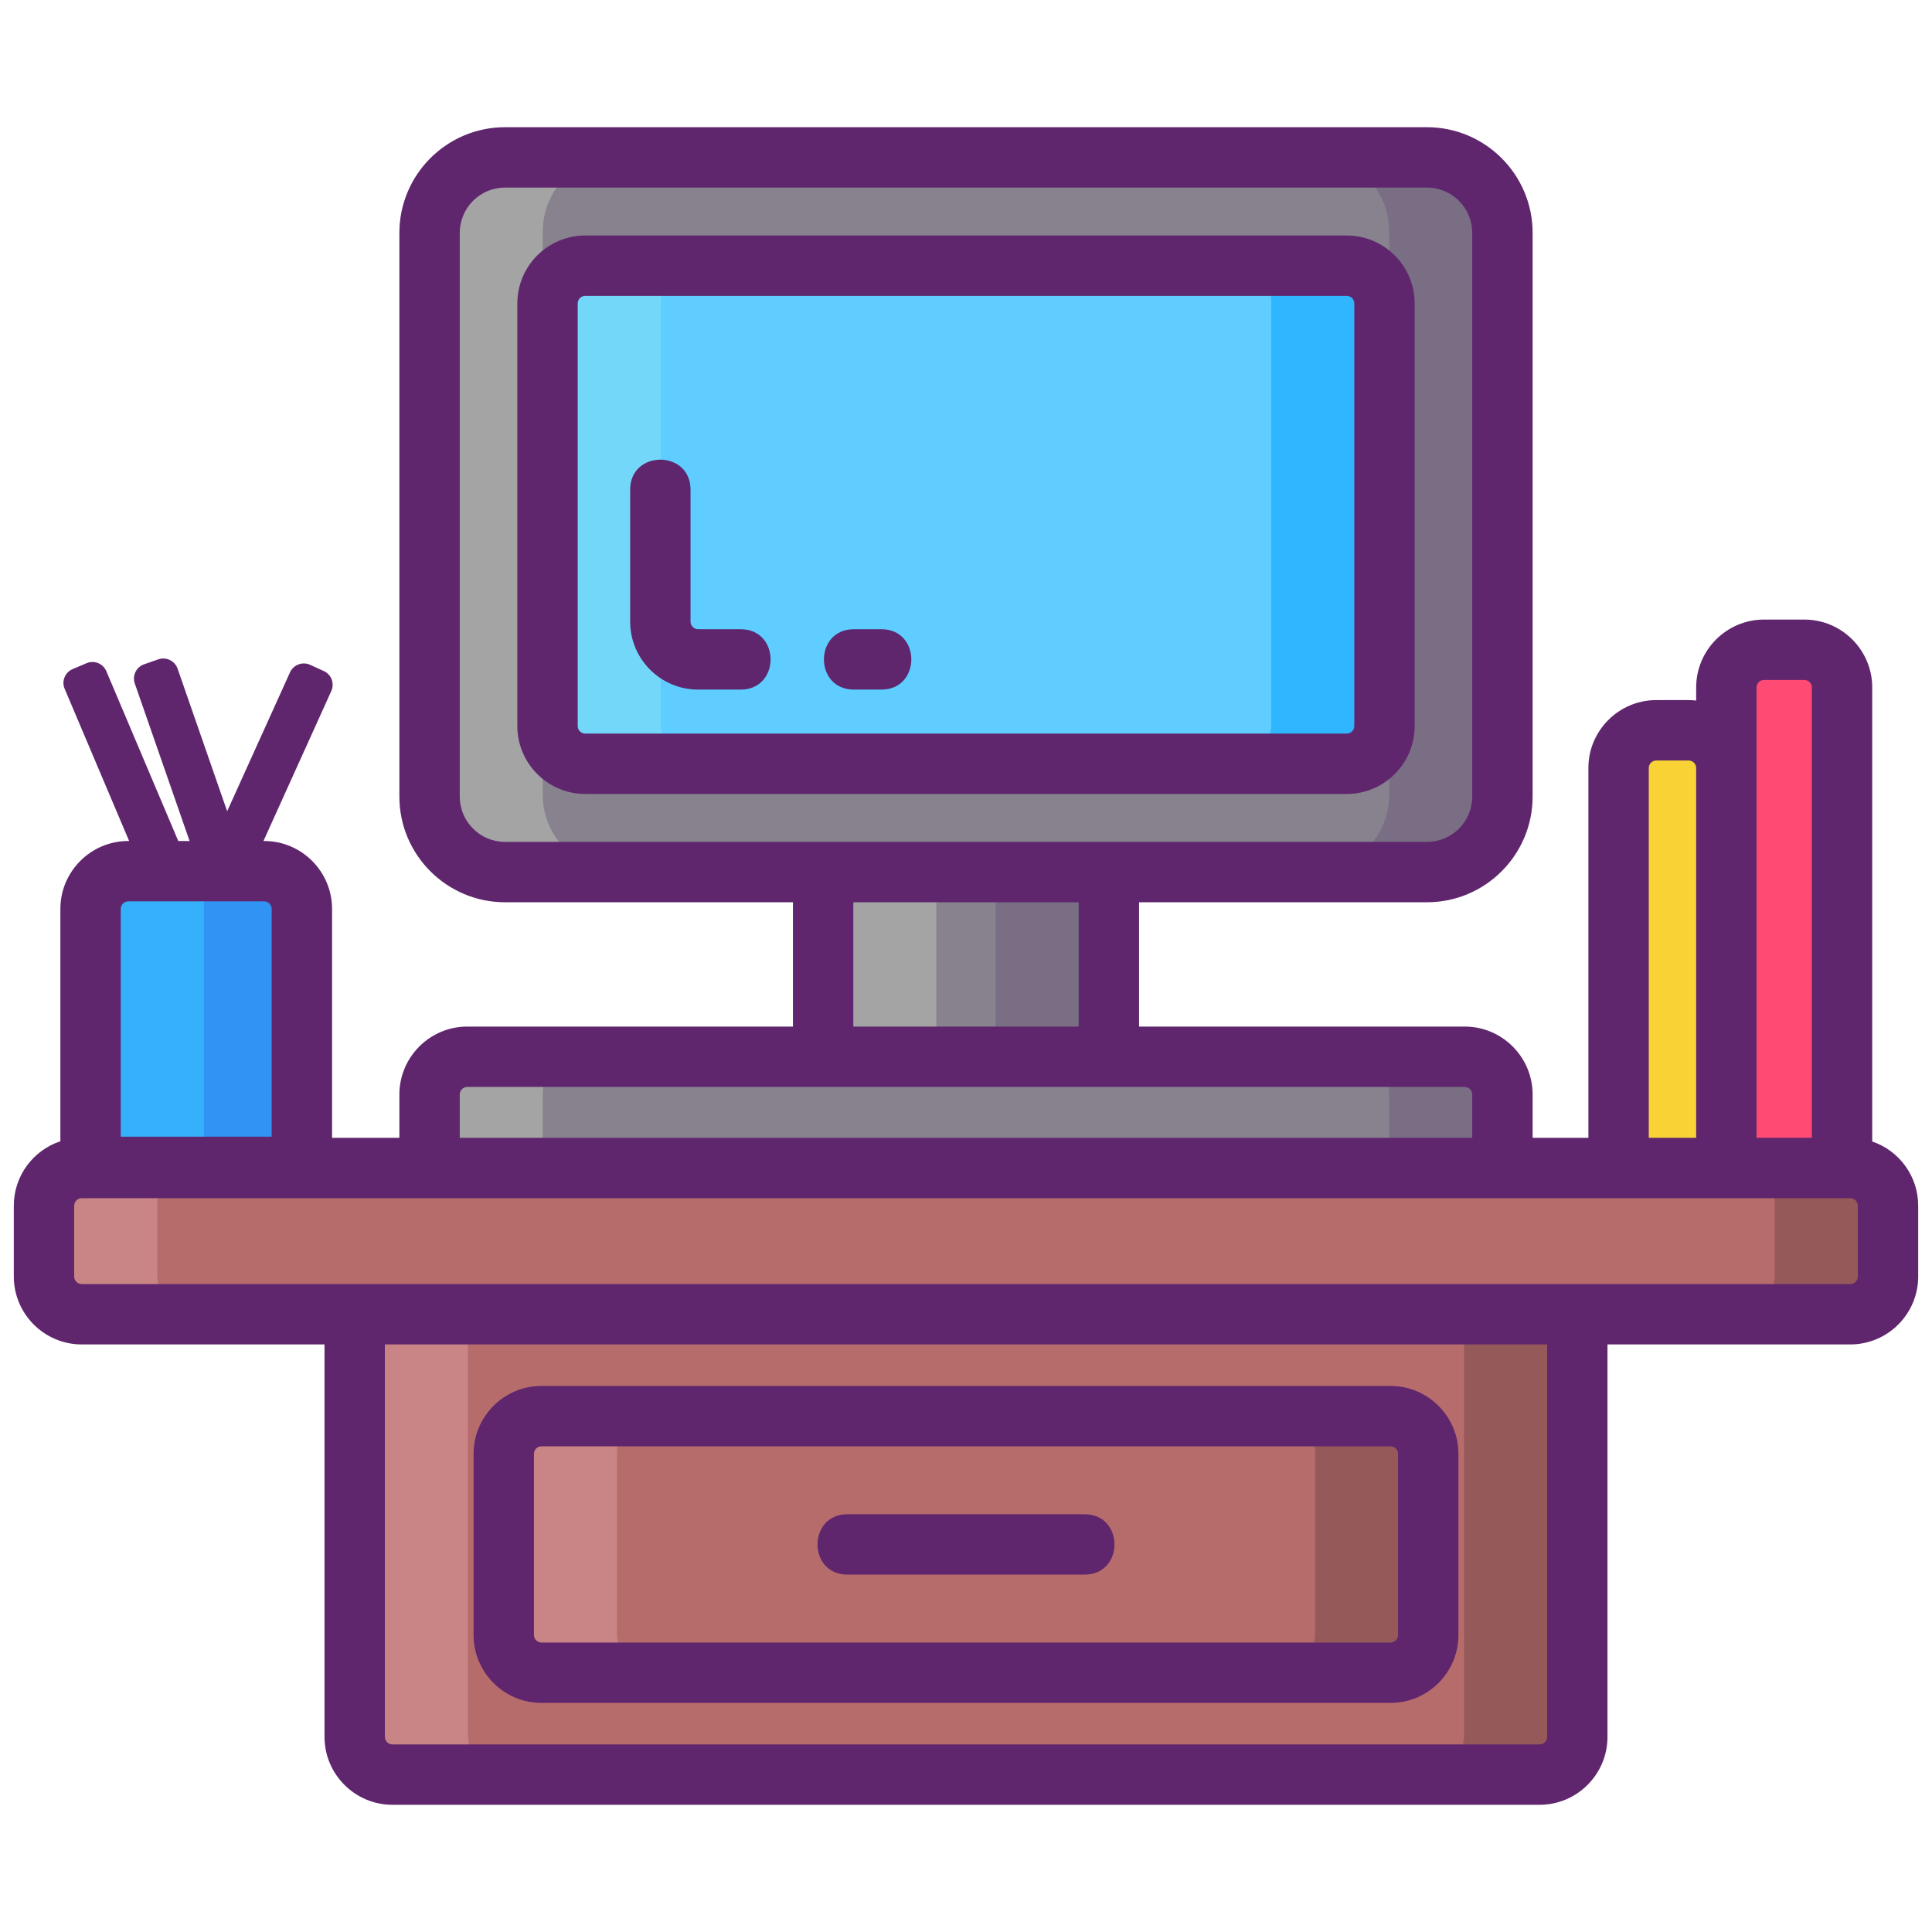 <svg id="Icon_Set" enable-background="new 0 0 256 256" height="512" viewBox="0 0 256 256" width="512" xmlns="http://www.w3.org/2000/svg"><path d="m245.167 173.94h-234.334c-2.761 0-5-2.239-5-5v-9.381c0-2.761 2.239-5 5-5h234.333c2.761 0 5 2.239 5 5v9.381c.001 2.761-2.238 5-4.999 5z" fill="#b76c6c"/><path d="m204 234.94h-152c-2.761 0-5-2.239-5-5v-56h162v56c0 2.761-2.239 5-5 5z" fill="#b76c6c"/><path d="m109.072 115.35h37.854v24.466h-37.854z" fill="#87828e"/><path d="m189.078 115.35h-122.156c-5.523 0-10-4.477-10-10v-74.7c0-5.523 4.477-10 10-10h122.156c5.523 0 10 4.477 10 10v74.7c0 5.523-4.477 10-10 10z" fill="#87828e"/><path d="m40 154.559-28-.15v-34.179c0-2.761 2.239-5 5-5h18c2.761 0 5 2.239 5 5z" fill="#3193f3"/><path d="m228.745 154.558h-14.275v-53c0-2.761 2.239-5 5-5h4.275c2.761 0 5 2.239 5 5z" fill="#f9d335"/><path d="m244.079 154.558h-15.333v-63.666c0-2.761 2.239-5 5-5h5.333c2.761 0 5 2.239 5 5z" fill="#ff4a73"/><path d="m199.078 154.562h-142.156v-9.744c0-2.761 2.239-5 5-5h132.156c2.761 0 5 2.239 5 5z" fill="#87828e"/><path d="m184.25 221.44h-112.5c-2.761 0-5-2.239-5-5v-24c0-2.761 2.239-5 5-5h112.5c2.761 0 5 2.239 5 5v24c0 2.761-2.239 5-5 5z" fill="#b76c6c"/><path d="m178.446 100.999h-100.892c-2.761 0-5-2.239-5-5v-55.997c0-2.761 2.239-5 5-5h100.892c2.761 0 5 2.239 5 5v55.997c0 2.761-2.238 5-5 5z" fill="#5fcdff"/><path d="m189.25 192.441v24c0 2.76-2.24 5-5 5h-15c2.76 0 5-2.24 5-5v-24c0-2.76-2.24-5-5-5h15c2.76 0 5 2.24 5 5z" fill="#965959"/><path d="m86.75 221.441h-15c-2.76 0-5-2.24-5-5v-24c0-2.76 2.24-5 5-5h15c-2.76 0-5 2.24-5 5v24c0 2.76 2.24 5 5 5z" fill="#c98585"/><path d="m209 173.941v56c0 2.76-2.24 5-5 5h-15c2.76 0 5-2.24 5-5v-56z" fill="#965959"/><path d="m67 234.941h-15c-2.76 0-5-2.24-5-5v-56h15v56c0 2.76 2.24 5 5 5z" fill="#c98585"/><path d="m250.17 159.561v9.38c0 2.76-2.24 5-5 5h-15c2.76 0 5-2.24 5-5v-9.38c0-2.76-2.24-5-5-5h15c2.76 0 5 2.24 5 5z" fill="#965959"/><path d="m25.83 173.941h-15c-2.76 0-5-2.24-5-5v-9.38c0-2.76 2.24-5 5-5h15c-2.76 0-5 2.24-5 5v9.38c0 2.76 2.24 5 5 5z" fill="#c98585"/><path d="m32 115.231c-2.76 0-5 2.24-5 5v34.327l-15-.147v-34.18c0-2.76 2.24-5 5-5z" fill="#35b1fc"/><path d="m199.08 144.821v9.74h-15v-9.74c0-2.76-2.24-5-5-5h15c2.76 0 5 2.24 5 5z" fill="#796e84"/><path d="m76.92 139.821c-2.76 0-5 2.24-5 5v9.74h-15v-9.74c0-2.76 2.24-5 5-5z" fill="#a4a4a5"/><path d="m131.93 115.349h15v24.47h-15z" fill="#796e84"/><path d="m109.07 115.349h15v24.47h-15z" fill="#a4a4a5"/><path d="m199.08 30.649v74.7c0 5.52-4.48 10-10 10h-15c5.52 0 10-4.48 10-10v-74.7c0-5.52-4.48-10-10-10h15c5.52 0 10 4.48 10 10z" fill="#796e84"/><path d="m81.92 115.349h-15c-5.52 0-10-4.48-10-10v-74.7c0-5.52 4.48-10 10-10h15c-5.52 0-10 4.48-10 10v74.7c0 5.52 4.48 10 10 10z" fill="#a4a4a5"/><path d="m183.45 39.999v56c0 2.76-2.24 5-5 5h-15c2.76 0 5-2.24 5-5v-56c0-2.76-2.24-5-5-5h15c2.76 0 5 2.24 5 5z" fill="#30b6ff"/><path d="m92.55 100.999h-15c-2.76 0-5-2.24-5-5v-56c0-2.76 2.24-5 5-5h15c-2.76 0-5 2.24-5 5v56c0 2.76 2.24 5 5 5z" fill="#73d7f9"/><g fill="#5f266d"><path d="m248.08 151.255v-60.16c0-4.96-4.04-9-9-9h-5.33c-4.97 0-9 4.04-9 9v1.73c-.77-.093-1.144-.06-5.28-.06-4.96 0-9 4.03-9 9v49h-7.39v-5.74c0-4.96-4.04-9-9-9h-43.15v-16.47h38.15c7.72 0 14-6.28 14-14v-74.7c0-7.72-6.28-14-14-14h-122.16c-7.72 0-14 6.28-14 14v74.7c0 7.72 6.28 14 14 14h38.15v16.47h-43.15c-4.96 0-9 4.04-9 9v5.74h-8.92v-30.33c0-4.96-4.04-9-9-9h-.09l8.99-19.87c.45-1.01.01-2.2-1-2.65l-1.82-.83c-1.01-.45-2.19 0-2.65 1l-8.33 18.41-6.57-18.9c-.37-1.04-1.51-1.59-2.55-1.23l-1.89.66c-1.04.36-1.59 1.5-1.23 2.54l7.26 20.87h-1.5l-9.53-22.5c-.43-1.01-1.6-1.49-2.62-1.06l-1.84.78c-1.02.43-1.5 1.61-1.06 2.62l8.54 20.16h-.11c-4.96 0-9 4.04-9 9v30.79c-3.58 1.18-6.17 4.56-6.17 8.54v9.38c0 4.96 4.04 9 9 9h32.17v52c0 4.96 4.04 9 9 9h152c4.96 0 9-4.04 9-9v-52h32.17c4.96 0 9-4.04 9-9v-9.38c0-3.95-2.55-7.31-6.09-8.51zm-15.33-60.16c0-.55.44-1 1-1h5.33c.55 0 1 .45 1 1v59.67h-7.33v-49zm-14.28 10.67c0-.55.45-1 1-1h4.28c.55 0 1 .45 1 1v49h-6.28zm-157.55 3.79v-74.7c0-3.31 2.69-6 6-6h122.16c3.31 0 6 2.69 6 6v74.7c0 3.31-2.69 6-6 6-4.616 0-116.427 0-122.16 0-3.31 0-6-2.69-6-6zm52.15 14h29.86v16.47h-29.86zm-52.15 25.47c0-.55.45-1 1-1h132.16c.55 0 1 .45 1 1v5.74h-134.16zm-44.92-24.59c0-.55.45-1 1-1h18c.55 0 1 .45 1 1v30.18h-20zm189 109.71c0 .55-.45 1-1 1h-152c-.55 0-1-.45-1-1v-52h154zm41.17-61c0 .55-.45 1-1 1-12.612 0-225.131 0-234.34 0-.55 0-1-.45-1-1v-9.38c0-.55.45-1 1-1h234.34c.55 0 1 .45 1 1z"/><path d="m71.75 225.645h112.5c4.96 0 9-4.04 9-9v-24c0-4.96-4.04-9-9-9h-112.5c-4.96 0-9 4.04-9 9v24c0 4.96 4.04 9 9 9zm-1-33c0-.55.45-1 1-1h112.5c.55 0 1 .45 1 1v24c0 .55-.45 1-1 1h-112.5c-.55 0-1-.45-1-1z"/><path d="m112.29 208.645h31.42c5.285 0 5.293-8 0-8h-31.42c-5.285 0-5.293 8 0 8z"/><path d="m116.79 83.375h-3.65c-5.288 0-5.285 8 0 8h3.65c5.288 0 5.285-8 0-8z"/><path d="m98.14 83.375h-5.64c-.55 0-1-.45-1-1v-17.5c0-5.285-8-5.293-8 0v17.5c0 4.96 4.04 9 9 9h5.64c5.285 0 5.293-8 0-8z"/><path d="m187.45 96.205v-56c0-4.96-4.04-9-9-9h-100.9c-4.96 0-9 4.04-9 9v56c0 4.96 4.04 9 9 9h100.9c4.96 0 9-4.04 9-9zm-110.9 0v-56c0-.55.45-1 1-1h100.9c.55 0 1 .45 1 1v56c0 .55-.45 1-1 1h-100.9c-.55 0-1-.45-1-1z"/></g></svg>